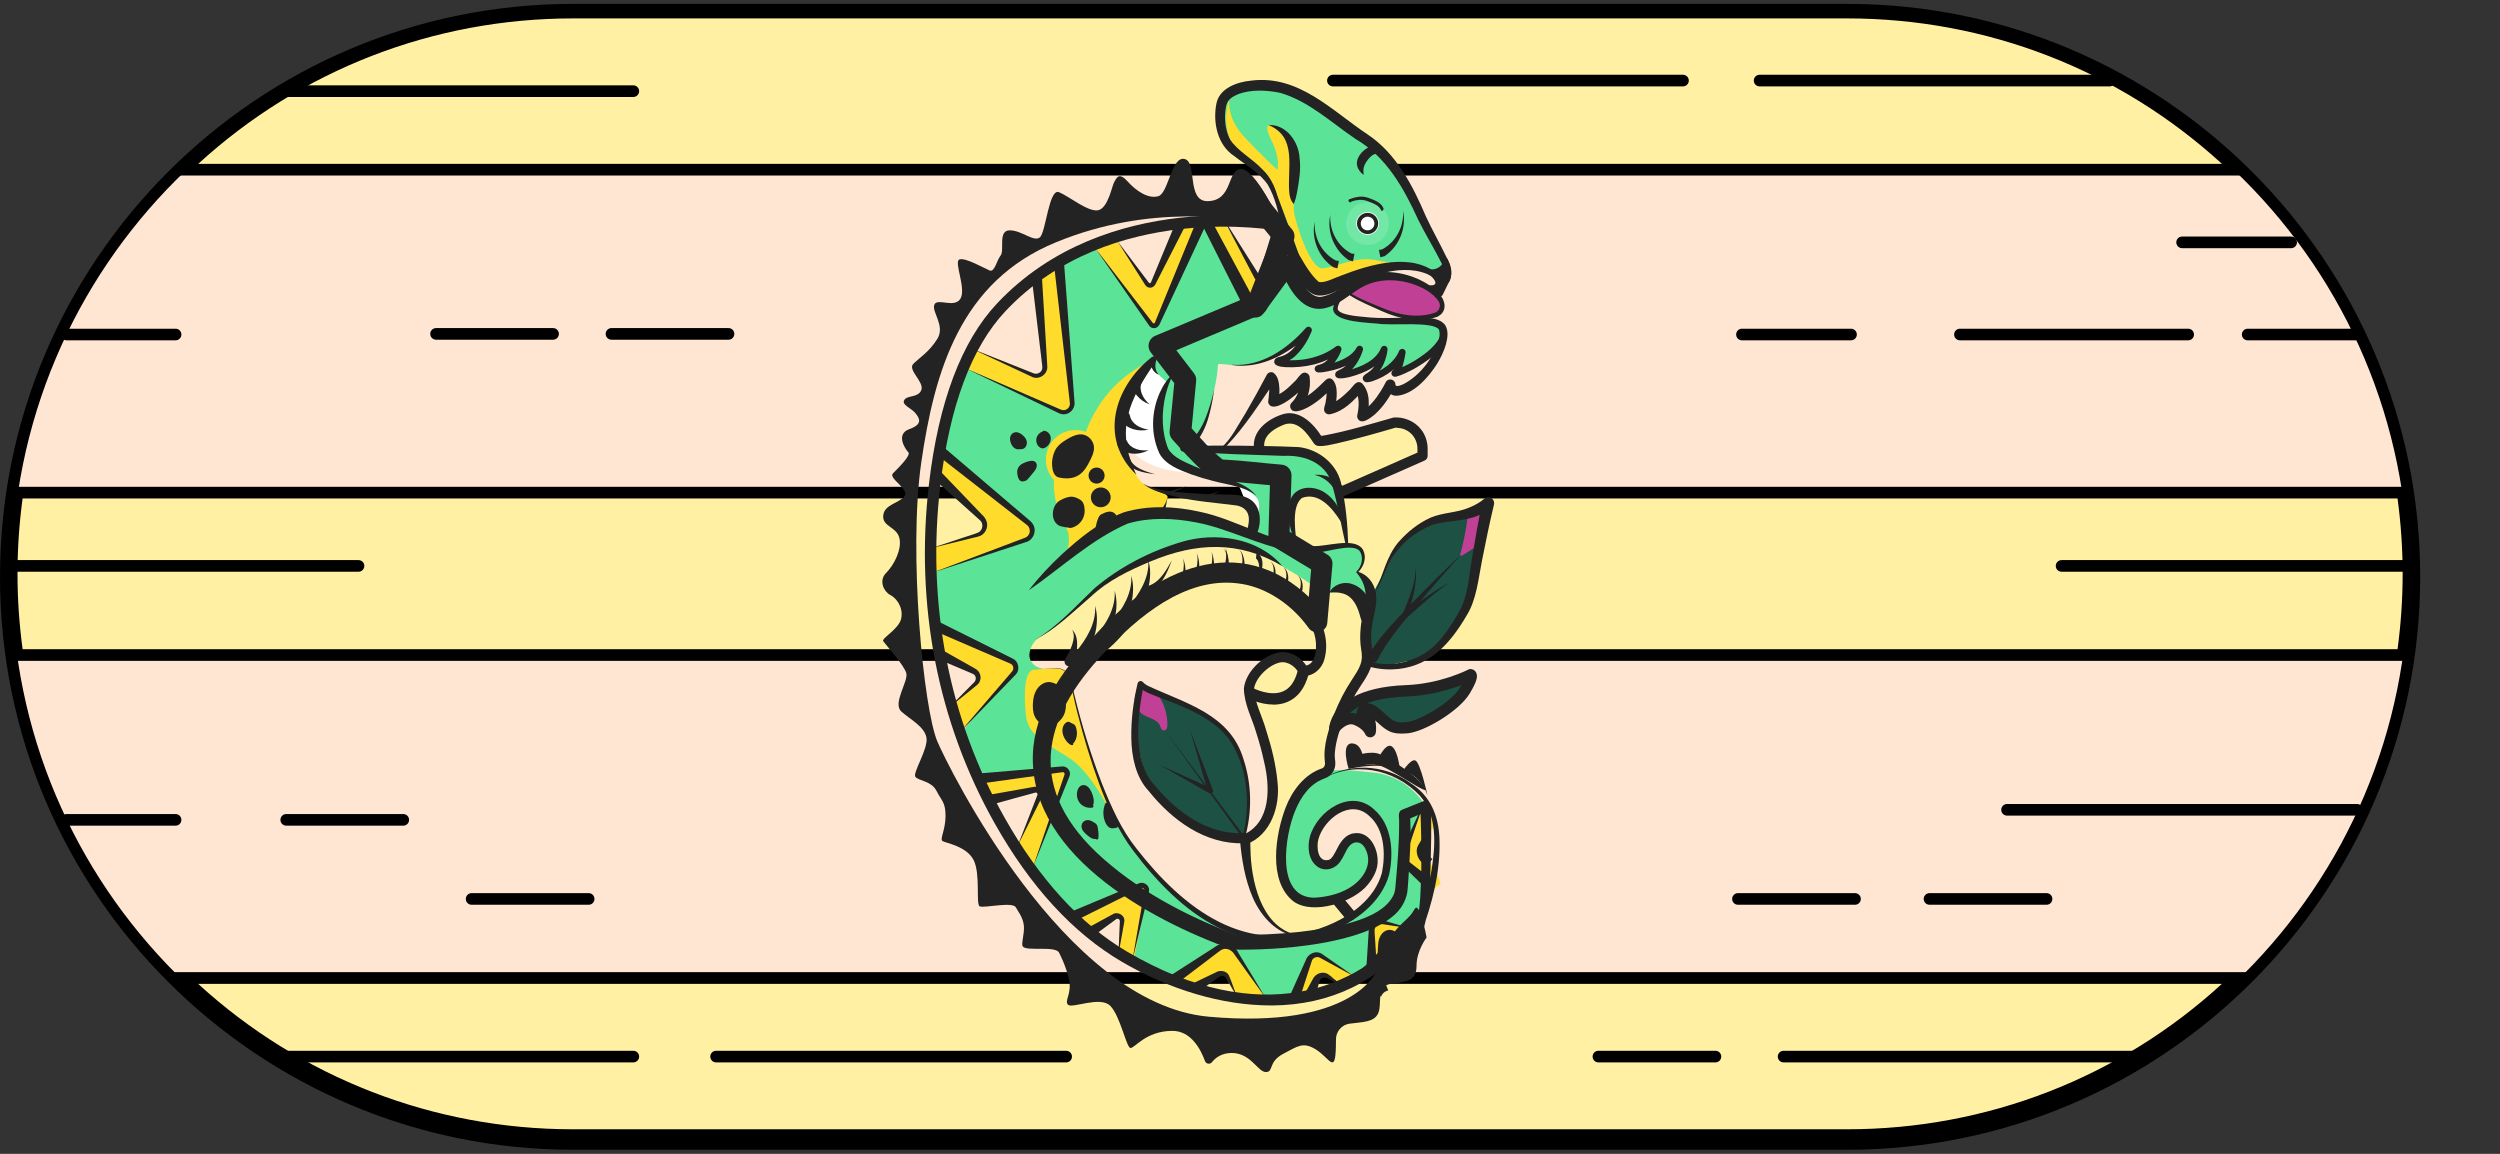<?xml version="1.0" encoding="UTF-8"?><svg id="Layer_1" xmlns="http://www.w3.org/2000/svg" viewBox="0 0 520 240"><rect x="0" y="0" width="520" height="240" fill="#333333" stroke="none"/><defs><style>.cls-1{fill:none;}.cls-2{fill:#fff;}.cls-3{fill:#fff0a4;}.cls-4{fill:#ffe6d2;}.cls-5{fill:#ffdb2c;}.cls-6{fill:#bf4094;}.cls-7{fill:#232323;}.cls-8{fill:#1c5143;}.cls-9{fill:#5be397;}.cls-10{opacity:.15;}</style></defs><g><path class="cls-4" d="M119.17,237.94C54.13,237.94,1.21,185.03,1.21,119.98S54.13,2.03,119.17,2.03H384.23c65.04,0,117.96,52.92,117.96,117.96s-52.92,117.96-117.96,117.96H119.17Z"/><path d="M384.23,3.24c64.48,0,116.74,52.27,116.74,116.74h0c0,64.48-52.27,116.74-116.74,116.74H119.17C54.69,236.73,2.43,184.46,2.43,119.98h0C2.43,55.51,54.69,3.24,119.17,3.24H384.23m0-2.43H119.17C53.46,.81,0,54.27,0,119.98s53.46,119.17,119.17,119.17H384.23c65.71,0,119.17-53.46,119.17-119.17S449.94,.81,384.23,.81h0Z"/></g><g><path class="cls-3" d="M465.1,35.18s.08,.07,.12,.12H38.17s.08-.08,.12-.12C59.27,15.01,87.76,2.62,119.17,2.62H384.23c31.4,0,59.88,12.39,80.86,32.56Z"/><path d="M467.61,36.51H35.73l1.71-2.2C59.52,13.09,88.54,1.41,119.17,1.41H384.23c30.6,0,59.6,11.67,81.66,32.86,.11,.09,.21,.2,.3,.32l1.41,1.93Zm-426.38-2.43H462.16c-21.34-19.53-48.9-30.25-77.93-30.25H119.17c-29.04,0-56.6,10.72-77.94,30.25Z"/></g><g><path class="cls-3" d="M499.77,136.13s0,.08-.02,.12H3.65s-.02-.08-.02-.12c-.79-5.47-1.2-11.08-1.2-16.77s.41-11.29,1.2-16.76c0-.05,0-.08,.02-.12H499.74s.02,.07,.02,.12c.79,5.47,1.2,11.07,1.2,16.76s-.41,11.3-1.2,16.77Z"/><path d="M500.39,137.46H2.99l-.36-.56c-.17-.26-.21-.52-.22-.68-.8-5.56-1.2-11.24-1.2-16.87s.4-11.29,1.2-16.86c0-.16,.04-.42,.22-.69l.36-.55H500.38l.36,.53c.19,.27,.23,.55,.24,.71,.8,5.57,1.2,11.24,1.2,16.86s-.4,11.31-1.2,16.87c0,.16-.05,.43-.23,.7l-.36,.53ZM4.7,135.03H498.69c.7-5.18,1.06-10.45,1.06-15.68s-.36-10.49-1.06-15.67H4.7c-.7,5.18-1.06,10.44-1.06,15.67s.36,10.5,1.06,15.68Z"/></g><g><path class="cls-3" d="M384.23,236.1H119.17c-31.4,0-59.9-12.39-80.88-32.56-.04-.04-.08-.07-.12-.12H465.22s-.07,.08-.12,.12c-20.98,20.17-49.46,32.56-80.86,32.56Z"/><path d="M384.23,237.32H119.17c-30.63,0-59.65-11.68-81.72-32.9-.1-.09-.18-.17-.25-.26l-1.47-1.95H467.61l-1.41,1.93c-.09,.12-.18,.22-.3,.32-22.06,21.19-51.06,32.86-81.66,32.86ZM41.21,204.64c21.34,19.52,48.91,30.25,77.96,30.25H384.23c29.03,0,56.59-10.72,77.93-30.25H41.21Z"/></g><path class="cls-2" d="M264.56,106.13c-.73-3.43-2.24-7.04-5-9.32-.03-.02-.05-.04-.08-.06-.91-1.03-1.97-1.91-3.21-2.55-1.78-.93-3.73-1.43-5.62-2.12-3.07-1.11-5.52-3.46-6.46-6.63-1.13-3.8,.32-7.78,.03-11.64-.14-1.88-.52-4.66-2.39-5.62-1.92-.99-4.24,.87-5.72,1.98-1.7,1.28-3.04,2.79-3.76,4.83-.66,1.9-.69,4.04-.74,6.04-.09,3.65,.24,7.56,2.18,10.75,1.97,3.23,5.36,5.15,8.99,5.93,2.02,.43,4.1,.6,6.15,.6,2.1,0,4.4-.35,6.4,.46,.49,.2,.93,.46,1.34,.76,.08,.1,.17,.2,.25,.31,1.88,2.57,2.4,5.96,2.91,9.02,.17,1.05,1.48,1.64,2.43,1.38,.97-.27,1.42-1.1,1.42-2.01,.64-.41,1.08-1.15,.87-2.1Z"/><path class="cls-3" d="M269.98,195.16s-5.85-2.51-7.73-5.85c-1.88-3.34-3.55-15.25-3.55-15.25,0,0,3.34-.21,4.39-3.55,1.04-3.34,1.88-3.76,1.25-9.4s-5.01-14.62-4.39-17.97,3.76-6.69,6.06-6.89,5.64,2.92,5.64,2.92c0,0,1.46,.63,2.72-2.51,1.25-3.13-1.46-7.94-1.67-8.77s2.51-4.18,1.46-5.64c-1.04-1.46-5.01-11.7-5.01-11.7l-6.89-17.34,2.3-5.22,5.01-.63,4.6,4.39,17.34-3.55,3.13,1.67,1.46,4.18-17.34,8.36,.21,3.76,1.25,7.1,5.22,10.38-.63,12.4-6.89,14.83-1.04,8.36s-2.92,15.46-2.72,20.27c.21,4.81,8.57,12.12,8.57,12.12l-12.74,3.55Z"/><path class="cls-9" d="M274.89,59.89s10.45-5.95,15.88-4.7c5.43,1.25,8.25,1.67,9.19,.94s.52-2.3-.94-4.28c-1.46-1.98-6.16-14.83-9.3-17.55s-13.27-10.76-17.34-12.95c-4.07-2.19-6.06-3.76-10.45-3.34-4.39,.42-7.52,1.78-7.83,2.82s-1.46,6.89,1.25,9.09c2.72,2.19,7.21,5.95,8.77,8.15s3.24,10.66,4.49,13.37c1.25,2.72,3.76,7.63,6.27,8.46Z"/><path class="cls-9" d="M297.42,73.64c3.06-4.32,3.62-4.87,2.23-5.71-1.39-.84-4.32-1.67-8.36-1.25s-7.94,0-9.89-.42c-1.95-.42-3.76-1.67-3.48-3.2,.28-1.53-1.39,0-1.39,0l-4.74-1.67-4.18-5.01,.28-2.79-4.74,7.8-1.67,1.95-2.79-3.62s-3.06-2.51-3.34-5.01c-.28-2.51-3.62-8.64-3.62-8.64l-4.18,1.39-6.69,20.61-13.37-16.71-7.52,3.34,2.79,30.92-21.73-8.91-5.01,16.71,17.76,17.48-19.22,6.69,.35,12.33,16.16,8.08-11.14,14.49,3.9,10.59,17.55-3.06-6.76,20.06,8.98,11.42,13.93-6.69-2.09,14.62,9.33,4.04,10.45-6.41,7.24,10.59,7.66-.28,3.06-8.5,8.22,4.18,4.87-2.79-.56-7.1s.28-1.39,.84-1.25c.56,.14,5.57,.97,5.57,.97,0,0,3.62-3.34,4.18-5.99,.56-2.65-.42-5.15-.42-5.15l-3.06-1.53-1.11-1.25-.42-.97,5.22-10.31s-3.27-6.13-10.66-6.96c-7.38-.84-10.59-.84-13.23,.84s-5.57,11-6.13,13.51c-.56,2.51,.28,10.45,3.06,11.98,2.79,1.53,10.45,.97,13.93-3.06,3.48-4.04,.8-9.81-1.71-9.39-2.51,.42-3.31,6.33-5.54,5.08s-4.32-4.46-3.06-6.82c1.25-2.37,5.15-5.29,7.94-5.15,2.79,.14,5.15,1.25,5.99,3.2s2.37,6.27,1.81,8.5c-.56,2.23-1.53,7.66-6.41,10.17-4.87,2.51-15.18,11.98-35.38-1.11,0,0-13.93-12.54-18.52-24.79-4.6-12.26-6.96-22.98-6.96-22.98l-5.55-1.85c-1.01-.34-1.82-1.18-1.96-2.24-.02-.12-.02-.23-.02-.35h0c0-1.48,1.06-3.23,2.38-3.91,2.56-1.32,3.86-2.72,15.12-12.33,1.75-1.5,19.43-8.29,21.94-7.87,2.51,.42,11.17,4.02,12.67,5.29,.81,.69,4.25,2.24,7.86,5.19,1.37,1.12,1.89,.68,2.59,.68s3.92-.94,6.55,1.1c1.45,1.12,3.2,.28,1.81-1.95-1.39-2.23-2.92-3.2-2.92-3.2,0,0,1.52-.38,1.31-3.52-.19-2.77-3.18-2.63-3.37-2.53-2.03,1.01-4.83,1.41-8.1,1.31,0,0-.76-.24-2-.63-.55-1.66-1.62-6.34-1.1-8.08,.63-2.09,2.4-2.92,4.7-3.13,2.3-.21,5.22,4.49,5.22,4.49,0,0-.21-1.88-.31-4.07-.1-2.19-.73-5.95-5.43-8.04-4.7-2.09-13.48-.94-15.56-.84-2.09,.1-12.23,.04-11.28-.73,3.5-2.82,4.55-3.83,5.54-8.46,.79-3.73,1.54-6.85,1.58-9.04,0-.18,.15-.32,.33-.3,1.19,.09,1.57,.12,2.72,.26,6.13,.77,13.36-4.19,16.01-7.53l-5.15,6.82s1.53,.7,4.32,.14c2.79-.56,6.55-2.79,6.55-2.79,0,0-1.25,3.62-2.51,4.04,0,0,4.74-1.25,5.99-2.79,0,0-.98,3.48-1.67,3.76-.7,.28,6.13-.84,6.69-2.51,0,0-.56,2.92-1.25,3.34,0,0,4.18-1.28,5.65-3.53-.28,.58-.63,1.41-.63,1.99,0,.97,4.04,1.11,7.1-3.2Zm-43.32,26.15c3.03,.73,6.48,2.4,7.52,4.07,.82,1.31-.29,5.46-.81,7.18-3.31-.98-6.62-1.92-8.8-2.44-5.85-1.39-8.22-2.37-12.54-2.23-4.32,.14-7.94-19.22-7.94-19.22,0,0,6.13-11,7.52-11.84,.14-.08,.39-.13,.73-.14-.26,1.97,2.82,4.19,2.82,4.19,0,0-.94,2.14-1.57,3.81-.63,1.67-.21,7,.84,10.13,1.04,3.13,9.19,5.75,12.22,6.48Z"/><path class="cls-8" d="M285.44,123.64s4.87-9.33,5.99-10.86,8.19-5.71,13.85-5.15c5.65,.56,0,0,0,0l3.12-1.85s-2.34,13.97-2.48,16.34c-.14,2.37-4.32,11.84-7.52,13.51-3.2,1.67-11.14,3.2-12.95,2.92-1.81-.28-.7-8.91-.56-11.14s.56-3.76,.56-3.76Z"/><path class="cls-8" d="M280.32,146.28c.63-.21,24.34-4.7,24.34-4.7,0,0-.94,4.39-2.82,5.64s-7.83,4.07-7.83,4.07c0,0-3.97,.73-5.22-.1s-3.55-3.97-4.28-3.13-.63,2.72-.63,2.72c0,0-2.82-1.67-4.07-1.15-1.25,.52,.52-3.34,.52-3.34Z"/><path class="cls-8" d="M240.44,143.93l11.36,5.69,5.22,5.01,2.3,7,.52,5.54-1.15,6.89s-11.18-1.57-11.49-2.3-8.88-9.71-8.88-9.71l-2.4-9.92,1.16-9.3,3.36,1.1"/><path class="cls-6" d="M287.84,57.24c.1,0,9.12,1.85,10.41,3.2s1.71,3.55,1.32,4.21-6.41,1.85-7.87,1.43-11.04-4.21-11.28-5.01,7.42-3.83,7.42-3.83Z"/><path class="cls-6" d="M308.39,105.77c-.49,.14-.98,.29-1.46,.46-.4,.14-.9,.25-1.25,.49-.3,.21-.36,.56-.41,.9-.07,.5-.14,1.01-.22,1.51-.32,1.99-.73,3.96-1.24,5.91-.2,.22-.13,.73,.22,.54,.85-.47,1.68-.99,2.47-1.55,.67-.48,1.27-.93,1.43-1.78,.19-.96,.24-1.96,.35-2.93,.12-1.07,.25-2.15,.37-3.22,.02-.17-.04-.4-.26-.33Z"/><path class="cls-6" d="M240.44,143.93c-.13-.16-.28-.08-.38,.06-.42-.55-1.17-.89-1.75-1.26-.5-.31-.81-.34-1.23,.1-.77,.82-1.17,1.97-1.02,3.08,.14,1.05,.72,2.05,1.6,2.66,1.03,.71,2.43,.87,3.29,1.83,.26,.3,.35,.62,.49,.97,.08,.21,.21,.43,.43,.52,.38,.16,.74-.1,.84-.45,.06-.06,.1-.15,.1-.25,.12-2.62-.72-5.23-2.38-7.27Z"/><polygon class="cls-5" points="251.38 47.04 255.04 46.93 261.83 57.9 265.69 48.29 269.66 54.56 261.1 64.8 251.38 47.04"/><path class="cls-5" d="M255.67,20.4s-.63,3.97,2.92,7.83c3.55,3.87,7.1,7.1,7.1,7.1,0,0,.73-2.19-1.25-6.16-1.98-3.97,0-3.45,.94-2.4s2.82,2.09,3.45,5.33c.63,3.24,.1,10.13,.31,11.91s3.24,12.12,6.06,11.8c2.82-.31,6.69-2.4,10.45-1.78l3.76,.63s-8.98,4.39-11.8,4.91-3.87,2.4-5.54-1.25c-1.67-3.66-6.48-21.62-11.07-24.24-3.01-1.71-7.63-4.81-5.33-13.68Z"/><polygon class="cls-5" points="249.71 46.9 245.74 46.9 239.26 59.57 232.16 49.96 227.84 51.7 239.89 67.93 249.71 46.9"/><polygon class="cls-5" points="220.25 55.05 222.9 84.5 221.78 85.69 200.75 76.57 202.91 72.87 216 78.1 217.26 76.84 215.52 57.97 220.25 55.05"/><polygon class="cls-5" points="195.6 93.56 214.33 109.3 214.54 111.39 193.44 119.39 194.42 113.82 204.17 110.69 204.58 108.25 194.42 98.71 195.6 93.56"/><polygon class="cls-5" points="195.11 130.4 210.92 137.78 211.48 139.45 199.78 152.13 198.8 145.86 203.33 141.54 203.12 139.66 195.18 136.18 195.11 130.4"/><polygon class="cls-5" points="204.03 162.08 221.58 160.13 221.85 160.76 214.68 180.96 211.83 175.39 216.28 165.5 215.66 164.52 205.42 166.47 204.03 162.08"/><polygon class="cls-5" points="223.04 190.78 237.66 184.37 238.64 185.76 235.71 200.11 232.65 197.04 233.07 191.19 232.09 190.78 226.52 194.26 223.04 190.78"/><polygon class="cls-5" points="244.77 203.45 254.52 196.63 256.61 197.46 263.57 208.05 256.88 206.93 254.79 202.75 252.15 203.17 250.06 205.12 248.53 205.82 244.77 203.45"/><path class="cls-5" d="M269.28,206.52l3.9-7.66h.97l7.8,4.18-3.06,1.53-2.65-1.53-1.67,.28s-1.11,.84-1.11,1.25-.42,1.67-.42,1.67l-.56,1.25-3.2-.97Z"/><polygon class="cls-5" points="285.16 199.55 285.72 192.73 286.83 191.75 292.4 192.87 285.16 199.55"/><polygon class="cls-5" points="291.98 179.36 296.16 167.1 298.67 171.56 295.74 174.9 295.47 177.54 297 179.22 298.53 180.61 299.64 183.81 298.39 184.79 291.98 179.36"/><circle class="cls-5" cx="223.7" cy="95.61" r="6.16"/><path class="cls-5" d="M238.22,75.66s-3.76,1.67-7.31,5.64-5.43,8.98-5.43,10.03-6.06,6.69-6.27,8.77,.84,7.73,2.3,9.4c1.46,1.67,.53,4.84,.53,4.84,0,0,12.18-7.22,16.57-7.32,3.52-.08,4.22-3.18,4.25-3.6,.09-1.34-5.34-.97-6.87-5.42-1.89-5.51-5.49-12.11,2.24-22.35Z"/><path class="cls-5" d="M231.53,170.09s-4.18-9.19-8.98-12.33-8.77-4.6-9.19-9.19c-.42-4.6-.32-9.19,1.9-9.33,.79-.05,2.2-.15,3.41-.21,1.36-.06,2.53-.03,3.3,.91,1.19,1.45,2.6,10.64,3.3,12.4,.41,1.05,6.27,17.76,6.27,17.76Z"/><circle class="cls-2" cx="284.46" cy="46.48" r="2.37"/><g class="cls-10"><circle class="cls-2" cx="284.44" cy="46.52" r="4.45"/></g><path class="cls-7" d="M294.21,189.11c-1.04,2.09-2.72,2.51-5.01,5.85-.94,1.37-2.2,2.81-3.36,4.04-1.66,1.76-3.12,3.07-3.12,3.07,0,0-13.58,5.92-10.66,5.71,2.92-.21,11.56-2.86,14.28-5.78,0,0-4.87,12.19-34.96,9.47-30.08-2.72-54.19-52.05-56.41-57.24-2.85-6.69-6.08-39.2-3.34-58.08,2.76-19.01,8.15-37.61,28-45.75,19.85-8.15,36.77-4.81,45.55-4.18l.94-.24s-5.12-11.04-8.04-10.83c-2.92,.21-1.59,6.6-6.89,6.69-4.46,.07-2.09-8.15-4.81-8.77-2.72-.63-3.34,7.1-5.43,7.73-2.09,.63-4.6-1.04-6.48-3.13-1.88-2.09-2.3-.42-2.72,.21-.42,.63-1.25,5.43-3.34,5.85-2.09,.42-6.06-2.92-8.15-3.76-2.09-.84-2.72,8.36-3.97,9.4-1.25,1.04-3.76-1.46-6.27-1.46s-1.04,4.18-1.88,5.22c-.84,1.04-1.25,3.55-2.3,3.13-1.04-.42-5.01-2.72-6.27-2.3-1.25,.42,1.46,6.06,.21,8.15-1.25,2.09-4.81-.21-5.43,1.25-.63,1.46,2.3,4.39,.63,7.1-1.67,2.72-3.76,3.97-5.01,5.22-1.25,1.25,2.3,3.76,1.67,5.43-.63,1.67-2.92,1.04-3.55,2.09-.63,1.04,1.46,1.67,2.3,2.72,.84,1.04,1.67,2.3-1.25,3.34-2.92,1.04-.84,4.18-.21,4.81,.63,.63-2.16,3.34-3.2,4.39-1.04,1.04,3.62,3.34,2.37,4.81-1.25,1.46-4.18,1.67-4.39,3.97-.21,2.3,2.72,2.3,3.34,4.6s-1.04,5.64-2.72,7.31c-1.67,1.67-.42,3.97,.84,4.6,1.25,.63,2.72,2.51,2.3,4.81-.42,2.3-4.18,4.18-3.76,4.81,.42,.63,4.39,5.01,4.81,6.69,.42,1.67-2.92,6.27-1.04,7.94,1.88,1.67,4.81,3.13,5.22,5.43,.42,2.3-2.92,7.31-2.3,8.15,.63,.84,3.34,.84,4.39,2.92,1.04,2.09,1.88,2.3,1.88,5.22s-1.25,4.81-.63,5.22,5.01,1.04,6.48,3.97c1.46,2.92,.42,9.19,1.25,9.61,.84,.42,6.89-1.04,7.52,.21,.31,.63,1.49,2.01,1.67,3.76s-.63,3.87-.21,4.39c.84,1.04,6.69-.21,7.52,1.25,0,0,1.46,2.72,2.09,5.64,.63,2.92-1.04,4.39-.21,5.22,.84,.84,6.69-1.88,8.77,.21s3.34,8.57,4.18,8.77c.84,.21,3.13-3.55,8.77-3.55,3.88,0,5.89,3.86,6.76,6.27,.23,.63,1.05,.76,1.46,.24,.74-.93,2.02-1.91,4.11-1.91,3.97,0,5.43,3.97,7.1,3.97s.42-2.09,3.55-3.76c3.13-1.67,4.18-2.51,6.69-1.04,3.2,1.86,4.35,6.1,4.34-1.99,0-1.63,1.18-3.04,2.8-3.27,2.63-.37,5.21-.24,6.02-2.26,.41-1.02,.27-2.4,.41-3.58l.11,.27c.25-.64,.76-1.17,1.53-1.34l-.42-1.08c.29-.16,.65-.27,1.09-.33,3.34-.42,5.22-.63,5.22-3.76s2.09-5.85,2.09-5.85c0,0-1.46-7.94-2.51-5.85Z"/><path class="cls-7" d="M264.28,209.13c-9.97,0-20.96-3.23-30.98-9.11-10.1-5.93-18.98-15.59-26.38-28.72-11.9-21.1-16.63-45.51-13.7-70.59,2-17.1,6.78-29.75,14.19-37.62,22.75-24.15,58.67-17.48,59.03-17.41l-.45,2.33c-.35-.07-35.01-6.48-56.85,16.71-7.05,7.49-11.61,19.69-13.56,36.27-2.88,24.59,1.76,48.5,13.41,69.15,7.2,12.76,15.78,22.13,25.51,27.84,27.61,16.21,48.39,7.59,57.79-4.71l1.89,1.44c-7.16,9.37-17.41,14.36-29.65,14.43-.08,0-.17,0-.25,0Z"/><path class="cls-7" d="M232.3,49.96c1.72,2.26,5,6.69,6.7,8.89,.12,.09,.33,.04,.38-.08l.29-.7,5.1-12.31,1.93,.89-6.06,11.86-.19,.37c-.21,.57-.78,1.08-1.44,.94-.72-.09-.99-.91-1.36-1.42-1.14-1.79-4.18-6.59-5.35-8.44h0Z"/><path class="cls-7" d="M227.63,51.36c2.27,2.95,8,10.4,10.18,13.24l1.7,2.21c.35,.48,.39,.49,.57,.44,.09-.03,.13-.13,.16-.21l.26-.64,8.44-20.61,1.95,.85-9.41,20.19c-.16,.29-.33,.85-.58,1.07-.14,.14-.31,.24-.5,.3-.37,.12-.79,.06-1.1-.18-.34-.29-.37-.46-.53-.65l-1.59-2.29c-2.03-2.92-7.45-10.7-9.54-13.71h0Z"/><path class="cls-7" d="M254.55,45.56c1.98,3.14,5.33,8.45,7.28,11.54,.04,.05,.1,.16,.11,.17,0-.04-.04-.06-.09-.02-.12,.34,3.18-10.43,3.16-10.35l2.01,.7c-.03,.07-4,10.14-4.02,10.2-.36,.79-1.57,.88-2.02,.12-.25-.44-.97-1.85-1.22-2.32-1.12-2.13-4.1-7.81-5.25-10.01l.06-.03h0Z"/><path class="cls-7" d="M266.49,47.25c-.53-3.06-1.25-6.16-2.8-8.85-1.79-2.57-4.54-4.03-7.03-5.98-3.44-2.27-4.42-6.99-3.65-10.86,.6-3.21,4.32-4.51,7.14-4.78,9.98-1.31,16.87,6.26,24.39,11.23,5.9,3.97,9.33,10.62,12.03,16.97,1.32,2.86,2.89,5.58,4.26,8.44,1.04,1.87,1.86,5.18-.65,6.22-.44-.08-.56-.17-.63-.33-.59-1.07-1.61-1.82-2.71-2.32-6.05-2.45-13.36,1.02-18.92,3.57-1.11,.52-2.64,1.12-4.05,.86-.86-.19-1.26-.54-1.65-.83-1.94-1.69-3.18-3.69-4.49-5.81,0,0,2.58,.13,2.58,.13l-7.57,10.35c-.81,1.11-2.65,1.06-3.4-.11-2.59-5.03-6.73-13.35-9.33-18.47l1.88-.98c1.72,3.21,6.11,11.36,7.78,14.46,.39,.71,1.5,2.8,1.87,3.49-.24-.39-.81-.32-1.02,.05,.99-1.44,7.85-11.36,8.63-12.51,1.52,2.44,3.07,5.71,5.2,7.48,1.34,.21,3.33-.93,4.66-1.37,6.03-2.34,15.02-5.03,20.35,.04,.43,.46,.8,.98,1.05,1.56,.09,.18,.11,.45-.23,.74,.43-1.85,.47-3.26-.32-4.87-1.52-3.05-3.35-5.97-4.87-9.05-2.95-6.51-6.63-13.11-12.98-16.78-5.17-3.49-9.77-7.9-15.73-9.63-2.82-.57-5.97-.74-8.69,.25-1.27,.54-2.24,1.11-2.55,2.47-.49,2.25-.25,4.92,.79,6.96,1.66,2.49,4.62,3.97,6.74,6.23,3.24,3.04,3.77,7.83,3.92,12.01h0Z"/><path class="cls-7" d="M263.87,26.01c3.63-.19,6.27,3.44,6.44,6.86,.32,2.39-.11,4.9-.54,7.23-.13,.77-.32,1.46-.65,2.34-.67-.68-.88-1.59-.95-2.4-.45-5.07,1.72-11.57-4.3-14.02h0Z"/><path class="cls-7" d="M283.63,36.38s-1.95-1.32-1.25-3.27,2.79-2.72,2.79-2.72l1.32,1.6s-.84-.21-1.88,1.11c-1.04,1.32-1.11,2.02-.97,3.27Z"/><path class="cls-7" d="M273.46,46.13c-.2,3.37,1.54,6.66,4.56,8.14l-.24-.09,.71,.09-.31,1.55c-.14-.04-.74-.21-.87-.24-3.04-2.04-4.61-5.88-3.85-9.45h0Z"/><path class="cls-7" d="M276.7,44.67c-.2,3.37,1.54,6.66,4.56,8.14l-.24-.09,.71,.09-.31,1.55c-.14-.04-.74-.21-.87-.24-3.04-2.04-4.61-5.88-3.85-9.45h0Z"/><path class="cls-7" d="M291.84,43.83c.76,3.57-.81,7.41-3.85,9.45-.13,.04-.73,.2-.87,.24l-.31-1.55,.71-.09-.24,.09c3.02-1.48,4.77-4.77,4.56-8.14h0Z"/><circle class="cls-1" cx="285.75" cy="45.19" r="7.42"/><path class="cls-7" d="M284.46,48.69c-1.22,0-2.21-.99-2.21-2.21s.99-2.21,2.21-2.21,2.21,.99,2.21,2.21-.99,2.21-2.21,2.21Zm0-3.62c-.78,0-1.42,.64-1.42,1.42s.63,1.42,1.42,1.42,1.42-.64,1.42-1.42-.64-1.42-1.42-1.42Z"/><path class="cls-7" d="M287.74,43.3c-.44-1.15-1.8-1.65-2.86-2.05-.68-.26-1.37-.41-2.1-.34-.37,.04-.74,.12-1.1,.2-.37,.09-.69,.24-1.05,.35-.19,.06-.17,.28-.09,.42,.04,.08,.11,.15,.19,.19,.03,.01,.26,.02,.24,0l.08-.12c.52-.23,1.17-.33,1.72-.38,.69-.05,1.33,.12,1.96,.37,.94,.37,2.16,.79,2.55,1.82,.06,.17,.27,.1,.37,0,.13-.13,.16-.33,.1-.49Z"/><path class="cls-7" d="M216.71,57.39l1.09,18.14,.03,.57c.21,1.78-1.83,3.1-3.35,2.2-2.62-1.23-9.64-4.51-12.35-5.77l8.44,3.36,4.22,1.68c.61,.28,1.18,.2,1.64-.23,.49-.44,.39-1.13,.3-1.71l-2.15-18.04,2.12-.19h0Z"/><path class="cls-7" d="M200.75,76.57l12.57,5.45,6.29,2.73c.51,.2,1.09,.53,1.47,.56,.76,.09,1.48-.58,1.46-1.34,0-.23-.2-1.81-.23-2.08l-3.12-27.23,2.11-.2,2.06,27.33c.01,.1,.14,1.9,.14,1.92,.15,1.38-1.15,2.66-2.53,2.45-.62-.08-1.17-.46-1.7-.69l-6.18-2.97-12.35-5.93h0Z"/><path class="cls-7" d="M196.27,93.01c3.1,2.64,10.92,9.31,13.91,11.86,.77,.65,2.73,2.33,3.48,2.96,.39,.35,.93,.72,1.19,1.2,.89,1.4,.05,3.38-1.52,3.75-.45,.16-1.7,.55-2.17,.71-3.69,1.21-13.56,4.44-17.37,5.68,3.81-1.43,13.43-5.05,17.11-6.44l1.43-.54c.34-.15,1.01-.33,1.27-.55,.82-.61,.78-1.92-.05-2.48-2.45-1.92-6.52-5.08-9.01-7.03l-9.61-7.49,1.34-1.65h0Z"/><path class="cls-7" d="M193.65,114.03l6.62-2.18c.89-.32,2.39-.73,3.24-1.1,.94-.48,1.12-1.89,.31-2.55l-.32-.29c-2.66-2.38-7.05-6.3-9.74-8.72l1.48-1.53c2.24,2.34,6.25,6.51,8.45,8.8l.6,.63c.8,.69,1.27,1.81,.93,2.83-.2,.68-.7,1.27-1.34,1.54-.56,.23-1.19,.32-1.75,.47-1.1,.27-7.23,1.78-8.46,2.09h0Z"/><path class="cls-7" d="M194.79,129.09c2.82,1.41,9.94,4.96,12.67,6.31,.69,.36,2.49,1.23,3.17,1.58,1.26,.56,1.6,2.37,.62,3.34-3.16,3.28-8.67,8.97-11.88,12.3,2.06-2.39,7.24-8.42,9.23-10.73l1.54-1.79,.38-.45c.45-.51,.27-1.38-.38-1.62-1.95-.85-5.59-2.41-7.58-3.27l-8.66-3.74,.9-1.93h0Z"/><path class="cls-7" d="M197.41,147.18l3.33-3.37,1.67-1.68c.81-.62,.74-1.72-.2-2.03-1.97-.84-5.63-2.39-7.63-3.24l.94-1.91c1.38,.78,4.86,2.74,6.19,3.49,.23,.13,1.13,.63,1.33,.76,.78,.51,1.13,1.58,.79,2.44-.14,.44-.55,.83-.89,1.07l-1.84,1.49-3.69,2.98h0Z"/><path class="cls-7" d="M214.82,180.47l6.42-18.83,.19-.56c.08-.25-.17-.52-.41-.47l-2.45,.34c-3.14,.44-11.53,1.6-14.78,2.05l-.24-2.11c3.31-.28,11.68-.99,14.87-1.26l2.49-.21c1.06-.11,1.93,1.01,1.56,1.99l-.24,.6-7.42,18.46h0Z"/><path class="cls-7" d="M211.76,175.73c.69-1.78,2.43-6.28,3.1-8,.17-.44,.61-1.57,.78-2,.03-.1,.18-.4,.16-.51,0-.2-.19-.39-.36-.38-2.4,.62-6.99,1.93-9.43,2.59l-.47-2.07c2.45-.43,7.1-1.27,9.5-1.69,1.2-.28,2.26,1.1,1.66,2.16-.28,.58-.83,1.65-1.11,2.24-.81,1.63-2.98,5.98-3.82,7.67h0Z"/><path class="cls-7" d="M235.57,199.55c.46-2.67,1.63-9.42,2.08-12,.02-.12,.38-2.22,.39-2.25,.08-.41-.38-.77-.75-.56l-.45,.23c-3.72,1.85-9.86,4.9-13.63,6.78l-.88-1.93c3.92-1.63,10.19-4.26,14.05-5.87l.47-.2c.97-.45,2.19,.32,2.17,1.38,0,.42-.49,2.14-.57,2.58-.61,2.52-2.23,9.24-2.86,11.84h0Z"/><path class="cls-7" d="M232.65,198.44c.05-1.3,.19-4.59,.24-5.85l.04-.97c.01-.39-.43-.66-.74-.45-1.29,.95-3.92,2.88-5.24,3.85l-1.14-1.79c1.14-.62,4.04-2.19,5.14-2.79l.43-.23c1.1-.76,2.71,.19,2.47,1.52l-.17,.96c-.22,1.22-.8,4.5-1.03,5.76h0Z"/><path class="cls-7" d="M243.32,203c2.31-1.47,7.03-4.52,9.29-5.96,1.74-1.38,4.03-.87,4.97,1.15l.44,.73,1.76,2.91,3.51,5.81-3.96-5.52c-.37-.52-2.14-2.99-2.47-3.45-.58-1.06-1.8-1.71-2.91-1.04-.31,.2-.96,.72-1.3,.97-1.73,1.31-6.33,4.81-8.12,6.16l-1.22-1.74h0Z"/><path class="cls-7" d="M247.82,204.69c.96-.46,3.38-1.62,4.3-2.07l.72-.34c.84-.56,2.21-.4,2.74,.54,.49,1.03,1.29,3.45,1.72,4.53l-1.59-2.76c-.44-.67-.77-1.87-1.76-1.58-.26,.07-.88,.59-1.16,.76-.83,.59-3.05,2.15-3.9,2.76l-1.08-1.83h0Z"/><path class="cls-7" d="M268.29,207.11c.67-1.5,2.37-5.28,3.02-6.73l.25-.56c.43-1.43,2.12-2.26,3.43-1.39,.53,.36,2.23,1.55,2.78,1.94l4.04,2.81c-1.88-1.02-5.44-2.98-7.28-3.98-.58-.31-1.38-.04-1.63,.56-.09,.27-.27,.82-.36,1.1-.49,1.49-1.78,5.48-2.28,7.02l-1.98-.76h0Z"/><path class="cls-7" d="M271.64,206.25l1.15-2.1,.29-.52c.36-.73,1.14-1.27,1.94-1.3,.99-.11,1.69,.63,2.35,1.22l1.8,1.58-2.1-1.14c-.6-.29-1.21-.84-1.89-.6-.65,.17-.76,.84-.91,1.38l-.66,2.3-1.96-.81h0Z"/><path class="cls-7" d="M284.24,200.8c.08-1.34,.3-4.71,.38-6,.05-.43,.03-1.17,.14-1.61,.23-1.06,1.27-1.86,2.31-1.83,.62,0,1.44,.35,2.05,.5l3.85,1.1-.02,.09-3.96-.6c-.5-.05-1.39-.27-1.88-.23-.64,.08-1.14,.59-1.2,1.2-.03,.23,.06,1.13,.07,1.39,.08,1.28,.3,4.68,.38,6h-2.12Z"/><path class="cls-7" d="M289.11,201.57c-.43,0-.85-.15-1.22-.43l-.15-.12c-.8-.61-1.24-1.79-1.17-3.09l.09-1.53c.06-1.05,.45-1.96,1.08-2.49,.44-.37,.97-.55,1.51-.49,1.22,.13,2.12,1.39,2.19,3.05l.07,1.64c.06,1.46-.53,2.72-1.5,3.22-.29,.15-.59,.22-.89,.22Zm-.07-5.23c0,.06-.02,.13-.02,.2l-.09,1.53c-.02,.35,.04,.65,.12,.84,.05-.17,.09-.41,.08-.69l-.07-1.64c0-.09-.01-.17-.02-.24Z"/><path class="cls-7" d="M296.02,184.2l-3.48-3.37-.44-.42c-.99-.88-1.2-2.42-.54-3.55,.06-.11,4.35-9.38,4.6-9.89-.34,1.01-3.34,9.88-3.59,10.62-.21,.61,0,1.3,.53,1.67l.48,.37,3.83,2.97-1.39,1.6h0Z"/><path class="cls-7" d="M296.57,180.29l-.8-.88c-.89-.75-1.45-2.34-.84-3.5,.08-.18,2.57-4.33,2.75-4.64l-1.47,4.52c-.14,.42-.21,.67-.18,.94,.09,.67,.35,.86,.96,1.27l.97,.68-1.41,1.59h0Z"/><path class="cls-7" d="M270.82,194.82c-4.84,0-8.51-4.06-10.29-8.23-1.6-3.75-2.27-7.89-2.62-11.94-.06-.51,.3-.87,.73-1.04,5.76-2.56,5.57-9.93,4.28-15.19-.42-2-.96-3.97-1.59-5.92-.87-3.11-2.56-5.94-2.6-9.37,.42-3.36,3.73-6.6,7.01-7.38,2.54-.58,5.18,1.05,6.32,3.31l-.81-.6c1.91,.05,2.46-2.21,2.48-3.82,.2-5.12-4.17-9.04-8.5-11.18-2.6-1.27-5.38-2.62-8.23-3.03-2.83-.35-5.81,.29-8.49,1.24-2.29,.72-4.26,2.25-6.89,2.29l-.41-.05-.25-.04c-1.04-.17-1.81,.24-2.51,1.13-3.04,4.43-6,9.61-11.18,11.96-1.48,.54-2.9,1.02-4.35,1.53-.55,.27-1.24,.04-1.44-.55-.11-.3-.06-.62,.1-.87,.56-.88,1.06-1.91,1.41-2.91,.31-1.02,.63-2.18-.01-3.15,1.39,1.23,1.09,3.44,.91,5.11-.09,.6-.19,1.17-.36,1.79l-1.32-1.43c1.43-.51,2.92-1.01,4.31-1.52,3.88-1.8,6.55-5.79,8.94-9.3,1.01-1.79,2.65-4.09,5.1-3.96,.4,0,.8,.09,1.19,.13,.45,.04,1.12-.16,1.77-.42,2.75-1.17,5.81-2.55,8.87-2.96,3.13-.62,6.62-.1,9.53,1.16,4.4,1.8,8.86,4,11.7,7.99,1.96,2.72,2.79,6.35,1.82,9.64-.5,1.88-2.39,3.58-4.5,3.31-.37-.04-.67-.28-.81-.6-.73-1.35-2.35-2.51-3.97-2.14-2.24,.52-4.97,3.07-5.32,5.44,.11,2.85,1.7,5.72,2.5,8.57,1.13,3.53,2.05,7.18,2.39,10.89,.57,4.97-1.38,10.92-6.42,12.89l.73-1.04,.09,3.14c.34,6.77,2.74,16.06,10.69,16.96,.04,0,.08,.03,.08,.08,0,.04-.03,.07-.07,.07h0Z"/><path class="cls-7" d="M266.74,117.76c-9.05-5.37-17.96-4.94-27.43-.98-4.44,1.85-8.92,4-12.45,7.34-3.69,3.19-7.26,6.74-11.63,8.99,4.77-2.78,8.49-7.02,12.47-10.79,5.22-4.4,11.44-7.63,18-9.58,7.15-2.16,16.03-.91,21.04,5.02h0Z"/><path class="cls-7" d="M215.24,139.24l3.88-.27c1.31-.21,2.73,.41,3.34,1.62,.32,.6,.37,1.27,.53,1.89l.44,1.89c1.54,6.29,3.42,12.52,5.75,18.55,1.9,4.78,4,9.57,7.23,13.61,9.78,12.53,22.84,22.65,39.27,16.16,5.1-1.97,10.27-5.68,11.76-11.14,.79-3.95,.55-9.16-2.69-11.87-3.87-3.63-9.4,.72-10.52,4.86-.45,1.62-.15,4.89,2.11,4.32,.67-.13,1.25-1.31,1.85-2.47,.66-1.32,1.73-2.86,3.43-3.06,3.12-.5,4.87,2.89,4.93,5.53,.12,1.91-.89,3.75-2.02,5.11-2.92,3.7-11.43,6.46-15.49,3.52-5.37-4.23-3.74-13.98-1.62-19.54,1.3-3.41,3.88-6.92,7.59-8.14,.49-.22,.69-.8,.57-1.3-.44-3.49,.85-6.91,1.96-10.02,.93-2.49,2.21-4.91,3.66-7.11,.71-1.1,1.42-2.13,1.77-3.15,.41-1.15,.34-2.07,.13-3.32-.21-1.34-.23-2.8-.09-4.15,.14-2.1,.81-3.92,1.04-6,.16-2.06-.46-4.03-1.88-5.61l-.04-.04c-.05-.05-.04-.14,0-.19,1.11-1.11,1.58-2.95,.68-4.29-1.43-1.8-7.1,.35-9.39,.36-1.74,.15-3.52-.14-5.23-.44-6.67-1.24-12.71-4.6-19.29-5.87-4.74-.92-9.71-1.14-14.36,.23-7.57,3.31-13.67,9.1-20.56,13.88,2.07-2.71,4.41-5.18,6.9-7.5,3.81-3.47,7.9-6.82,12.83-8.71,5.05-1.53,10.59-1.29,15.67-.17,8.21,1.66,15.49,6.9,23.96,7.17,2.62,.12,8.41-1.9,10.1,.67,.95,1.67,.26,3.73-1.12,4.88l-.03-.23c1.68,.35,3.05,1.76,3.6,3.38,1.05,3.08-.37,5.68-.61,8.7-.3,2,.2,3.69,.24,5.74-.02,2.18-1.37,4.27-2.46,5.87-1.42,2.12-2.58,4.32-3.48,6.69-.89,2.36-1.72,4.81-1.92,7.19-.06,.7-.02,1.35,.08,1.99,.09,.84-.15,1.71-.68,2.38-.42,.55-1.03,.91-1.68,1.12-2.96,1.11-4.83,3.81-6.02,6.77-2.08,4.99-4.12,17.86,3.92,17.99,2.4-.11,4.92-.65,7-1.81,3-1.62,5.48-5,3.72-8.36-.44-.89-1.15-1.45-2.13-1.32-1.69,.39-2.02,2.52-3.01,3.83-.89,1.52-2.95,2.31-4.59,1.36-2.16-1.33-2.37-4.2-1.82-6.34,1.49-5.4,8.55-10.24,13.4-5.68,3.75,3.27,4.06,8.93,3.1,13.49-1.66,6-7.23,9.99-12.78,12.08-17.08,6.53-30.5-3.8-40.39-16.95-3.21-4.15-5.28-9.04-7.12-13.9-1.8-4.88-3.3-9.87-4.57-14.91-.48-1.82-.9-3.85-1.29-5.7-.18-1.27-.53-2.6-1.8-3.18-.57-.3-1.22-.36-1.87-.3l-3.89,.19h0Z"/><path class="cls-7" d="M264.85,146.55c-2.74,0-5.11-1.24-5.25-1.31-.58-.31-.8-1.03-.49-1.6,.31-.58,1.02-.8,1.6-.49,.05,.03,3.5,1.81,6.18,.65,1.41-.61,2.41-1.99,2.98-4.09,.17-.63,.82-1.01,1.46-.83,.63,.17,1.01,.82,.83,1.46-.77,2.84-2.23,4.74-4.34,5.65-.98,.42-2.01,.58-2.98,.58Z"/><path class="cls-7" d="M242.86,103.42l-.64,3.4-2.74-.17s2.41,.39,3.38-3.23Z"/><path class="cls-7" d="M223.72,135.68c2.21-2.69,4.32-6,4.06-9.67,1.1,3.76-.35,7.71-2.07,11.08-.94,1.54-3.14-.02-1.99-1.41h0Z"/><path class="cls-7" d="M227.79,132.55c2.21-2.69,4.32-6,4.06-9.67,1.1,3.76-.35,7.71-2.07,11.08-.94,1.54-3.14-.02-1.99-1.41h0Z"/><path class="cls-7" d="M231.24,129.41c2.21-2.69,4.32-6,4.06-9.67,1.1,3.76-.35,7.71-2.07,11.08-.94,1.54-3.14-.02-1.99-1.41h0Z"/><path class="cls-7" d="M234.79,126.17c2.21-2.69,4.32-6,4.06-9.67,1.1,3.76-.35,7.71-2.07,11.08-.94,1.54-3.14-.02-1.99-1.41h0Z"/><path class="cls-7" d="M243.72,116.61c-.95,2.52-2.15,5.59-4.97,6.52l.42-.31c-3.35,6.01-8.1,11.24-14.2,14.59-.59,.32-1.33,.1-1.65-.49-.34-.62-.07-1.4,.56-1.69,2.9-1.34,5.57-3.24,7.96-5.46,2.39-2.24,4.58-4.82,6.3-7.6,.09-.14,.23-.22,.38-.24,2.52-.51,4.01-3.22,5.19-5.32h0Z"/><path class="cls-7" d="M246.02,116.05c.8,1.61,1,5.26-.95,6.16-.41,.16-1.04,.34-1.2-.23-.08-.29,.1-.59,.39-.67,1.06,.08,1.56-1.07,1.76-2.01,.19-1.04,.36-2.23,0-3.25h0Z"/><path class="cls-7" d="M248.88,114.94c.8,1.61,1,5.26-.95,6.16-.41,.16-1.04,.34-1.2-.23-.08-.29,.1-.59,.39-.67,1.06,.08,1.56-1.07,1.76-2.01,.19-1.04,.36-2.23,0-3.25h0Z"/><path class="cls-7" d="M251.94,114.66c.8,1.61,1,5.26-.95,6.16-.41,.16-1.04,.34-1.2-.23-.08-.29,.1-.59,.39-.67,1.06,.08,1.56-1.07,1.76-2.01,.19-1.04,.36-2.23,0-3.25h0Z"/><path class="cls-7" d="M254.86,113.89c.8,1.61,1,5.26-.95,6.16-.41,.16-1.04,.34-1.2-.23-.08-.29,.1-.59,.39-.67,1.06,.08,1.56-1.07,1.76-2.01,.19-1.04,.36-2.23,0-3.25h0Z"/><path class="cls-7" d="M254.52,114.24c.54,.28,.72,.96,.88,1.51,.57,1.91-.18,4.34-2.48,4.47-.3,.03-.57-.19-.6-.49-.04-.32,.23-.61,.56-.6,1.8,.19,2.44-1.84,2.25-3.33-.08-.54-.14-1.2-.62-1.56h0Z"/><path class="cls-7" d="M257.79,114.45c.54,.28,.72,.96,.88,1.51,.57,1.91-.18,4.34-2.48,4.47-.3,.03-.57-.19-.6-.49-.04-.32,.23-.61,.56-.6,1.8,.19,2.44-1.84,2.25-3.33-.08-.54-.14-1.2-.62-1.56h0Z"/><path class="cls-7" d="M259.81,120.3c1.04-.09,1.98-.75,2.08-1.82,.09-.75-.06-1.87-.65-2.34l.09-.88c.01-.1,.1-.17,.2-.16,1.22,.6,1.2,2.38,.89,3.51-.3,1.15-1.48,1.8-2.6,1.69h0Z"/><path class="cls-7" d="M264.27,116.82c1.34,.84,1.41,3.56,.14,4.55-.5,.4-2.16,1.15-2.34,.18-.05-.34,.25-.65,.59-.61,.45,.02,.9-.02,1.27-.23,1.16-.64,1.36-3.04,.34-3.89h0Z"/><path class="cls-7" d="M266.91,117.93c1.34,.84,1.41,3.56,.14,4.55-.5,.4-2.16,1.15-2.34,.18-.05-.34,.25-.65,.59-.61,.45,.02,.9-.02,1.27-.23,1.16-.64,1.36-3.04,.34-3.89h0Z"/><path class="cls-7" d="M269.91,119.67c1.34,.84,1.41,3.56,.14,4.55-.5,.4-2.16,1.15-2.34,.18-.05-.34,.25-.65,.59-.61,.45,.02,.9-.02,1.27-.23,1.16-.64,1.36-3.04,.34-3.89h0Z"/><path class="cls-7" d="M273.11,121.97c1.34,.84,1.41,3.56,.14,4.55-.5,.4-2.16,1.15-2.34,.18-.05-.34,.25-.65,.59-.61,.45,.02,.9-.02,1.27-.23,1.16-.64,1.36-3.04,.34-3.89h0Z"/><path class="cls-7" d="M279.86,113.16c-.79-3.41-1.65-8.25-2.56-11.54-.97-5.07-5.55-7.04-10.33-6.8-6.78-.21-14.07-.46-20.82-.87-.37,0-.68-.3-.65-.67,.02-.29,.24-.53,.51-.58,3.64-1.6,5.13-6.39,6.12-9.96l.4-1.75-.25,1.79c-.69,3.85-1.73,8.15-5,10.65-.3,.19-.53,.36-.97,.51l-.14-1.25c7.85-.02,16.05-.04,23.91,.3,4.36,.44,8.35,3.77,8.99,8.19,.88,3.97,1.23,7.93,1.35,11.93,0,.33-.49,.41-.57,.06h0Z"/><path class="cls-7" d="M260.84,93.34c-.48-3.6,2.68-6.08,5.78-7.12,3.59-1.26,6.75,2.02,8.39,4.77,0,.01,.02,.03,.03,.04-.11-.18-.33-.34-.52-.37,.24,.01,.64-.04,.99-.1,4.84-.91,9.61-2.37,14.36-3.72,2.07-.17,4.37,.74,5.67,2.43,.97,1.17,1.45,2.76,1.41,4.26v1.29c0,.43-.26,.81-.63,.97l-16.97,7.49-.18,.08c-.45,.19-.97-.02-1.16-.46-.13-.44-.36-.96-.68-1.42-.58-.89-1.39-1.64-2.35-2.13-.49-.27-1.03-.44-1.59-.58,2.15-.2,4.33,.71,5.82,2.28,.23,.25,.43,.46,.66,.8l-1.38-.5,16.97-7.49-.63,.97v-1.29c.09-1.76-.93-3.49-2.56-4.18-.64-.3-1.26-.35-2.19-.43l.41-.04c-4.14,1.21-8.26,2.39-12.47,3.35-1.27,.24-2.48,.63-3.83,.52-.36-.05-.74-.27-.94-.59-1.36-2.05-3.27-4.75-6-3.91-1.8,.69-4.11,1.91-4.29,4.07-.03,.28-.01,.52,0,.91l-2.12,.12h0Z"/><path class="cls-7" d="M226.47,90.96c-1.66-1.35-3.62-.19-5.14,.79-.81,.52-1.52,1.16-1.93,2.05-.42,.9-.63,1.98-.57,2.97,.06,1.03,.37,2.33,1.42,2.55,3.98,.85,5.4-1.42,6.31-3.21,.47-.92,1.02-1.95,.99-3.01-.02-.83-.44-1.62-1.08-2.14Z"/><path class="cls-7" d="M225.56,105.5c-.1-.65-.34-1.24-.93-1.59-.66-.39-1.37-.7-2.15-.57-.7,.11-1.42,.42-2.04,.77-1.23,.69-1.71,2.47-1.31,3.77,.19,.64,.62,1.2,1.22,1.49,.32,.16,2.2,.47,2.35,.45,1.2-.21,2.23-1.12,2.67-2.25,.26-.66,.29-1.37,.18-2.07Z"/><circle class="cls-7" cx="228.09" cy="98.92" r="1.67"/><circle class="cls-7" cx="228.96" cy="103.45" r="2.06"/><path class="cls-7" d="M227.64,111.4s.37-3.88,1.38-4.4,1.98-.87,2.75-.28c1.06,.82,.56,2.44-.21,2.65s-3.93,2.03-3.93,2.03Z"/><path class="cls-7" d="M296.93,165.5s-1.46-6.79-2.51-7.31-3.13,2.92-3.13,2.92c0,0-.31-4.81-1.78-5.85s-3.45,3.76-3.45,3.76l-2.4,.1s.1-4.39-2.4-4.49-.73,5.33-.73,5.33c0,0,13.48-3.55,16.4,5.54Z"/><path class="cls-7" d="M281.99,157.14s3.13-1.04,4.91-.31,7.52,4.18,9.4,6.89c1.88,2.72-7.83-4.7-10.24-4.7s-3.97,.31-3.97,.31l-.1-2.19Z"/><path class="cls-7" d="M280.77,191.49c-.34,0-.68-.15-.91-.43l-2.57-3.11c-.42-.5-.35-1.25,.16-1.67,.5-.42,1.25-.35,1.67,.16l2.57,3.11c.42,.5,.35,1.25-.16,1.67-.22,.18-.49,.27-.75,.27Z"/><path class="cls-7" d="M285.02,153.38c-.49,0-.94-.31-1.11-.78,0-.02-.47-1.08-2.26-1.82-1.5-.62-3.06,1.29-3.08,1.31-.34,.43-.93,.57-1.43,.34-.5-.23-.77-.77-.67-1.3,1-5.15,6.79-8.29,15.88-8.62,7.28-.26,12.95-3.18,13-3.21,.24-.13,.51-.17,.78-.11,.41,.08,.76,.37,.94,.78,.31,.7,.19,1.71-1.41,4.34-2.2,3.62-9.45,7.93-12.89,8.22-3.43,.3-4.33-.52-6.5-2.48l-.23-.21c.22,.88,.23,1.81,.14,2.49-.07,.54-.5,.97-1.04,1.03-.04,0-.09,0-.13,0Zm-.66-7.12c1.26,.01,2.42,1.05,2.85,1.43l.68,.61c1.99,1.81,2.3,2.09,4.7,1.88,2.75-.24,9.28-4.16,11.07-7.1,.13-.22,.25-.42,.35-.6-2.48,.95-6.65,2.22-11.55,2.4-3.21,.12-5.93,.59-8.09,1.37Zm-3.34,2.03c.38,0,.77,.05,1.16,.17-.02-.13-.01-.26,.01-.4,.07-.35,.25-.76,.56-1.11-.77,.4-1.43,.84-1.99,1.34,.08,0,.17,0,.26,0Z"/><path class="cls-7" d="M241.98,151.5l16.92,22.55-.45,.07c1.74-6.78,1.15-14.79-3-20.6-3.35-4.23-8.66-6.31-13.61-8.18-1.77-.75-3.7-1.19-5.1-2.63l1.14-.25c-1.26,6.43-2.47,15.83,2.34,20.95,4.64,5.55,10.97,10.24,18.47,9.87,1.39-.02,1.47,2.05,.06,2.12-8.13,.27-15-4.85-19.83-10.88-2.71-2.89-3.55-7.16-3.61-10.99-.06-3.86,.43-7.64,1.31-11.38,.08-.35,.43-.56,.77-.48,.15,.04,.28,.12,.37,.24,.18,.23,.53,.48,.88,.68,7.84,3.71,17.22,5.88,20.02,15.37,1.73,5.25,1.8,11.01,.28,16.33-.04,.13-.18,.21-.31,.17-.17,.03-16.53-22.88-16.64-22.95h0Z"/><path class="cls-7" d="M284.61,136.29c2.53-4.18,5.99-7.53,9.28-11.06,3.31-3.4,6.69-6.73,10.14-9.98-3.19,3.5-6.32,7.06-9.35,10.69-2.89,3.59-6.05,7.19-8.17,11.28-.6,1.36-2.62,.39-1.91-.93h0Z"/><path class="cls-7" d="M294.42,118.07c.5,3.42-.8,6.94-1.67,10.23l-.89-.63c3.17-2.3,6.29-4.73,9.76-6.57-3.26,2.14-6.12,4.85-9.04,7.43-.44,.4-1.13-.1-.89-.64,1.2-3.13,2.84-6.4,2.72-9.82h0Z"/><path class="cls-7" d="M215.48,96.24c-.22-.32-.59-.41-.96-.39-.36,.03-.71,.13-1.05,.24-.35,.12-.71,.27-1.02,.48-.31,.21-.56,.49-.72,.84-.2,.43-.18,.91-.09,1.37,.08,.4,.18,.86,.49,1.16,.14,.14,.31,.21,.51,.2,.16,0,.75-.06,1.03-.36,.36-.38,.68-.8,1.01-1.19,.3-.35,.61-.7,.81-1.12,.18-.38,.26-.86,0-1.23Z"/><path class="cls-7" d="M212.58,90.41c-.31-.24-.65-.44-1.05-.5-.34-.05-.71,.05-.97,.27-.65,.54-.54,1.49-.22,2.18,.16,.34,.39,.66,.71,.87,.17,.11,.35,.19,.56,.22,.16,.03,1.02,.01,1.3-.13,.35-.18,.58-.55,.65-.93,.16-.82-.36-1.5-.98-1.98Z"/><path class="cls-7" d="M218.53,90.88c-.12-.69-.73-1.28-1.44-1.28-.1,0-.19,.08-.25,.18-.06,.02-.12,.03-.18,.06-.15,.07-.29,.16-.42,.27-.26,.22-.47,.5-.59,.83-.22,.63-.1,1.34,.33,1.85,.22,.25,.55,.47,.89,.47,.36,0,.7-.22,.96-.45,.53-.47,.83-1.21,.71-1.91Z"/><path class="cls-7" d="M221.63,145.12c-.09-.86-.2-1.71-.96-2.24-.72-.5-1.65-1.02-2.55-1.01-.8,.01-1.55,.44-2.08,1.02-.61,.67-.95,1.55-1.09,2.44-.15,.94-.18,1.98,.02,2.92,.2,.92,.75,1.72,1.54,2.23,.28,.18,2.96,.32,3.57-.22,.68-.59,1.21-1.3,1.45-2.18,.27-.96,.19-1.98,.09-2.96Z"/><path class="cls-7" d="M218.24,154.85c.15-.57,0-1.22-.3-1.72-.26-.42-.68-.8-1.2-.77-.58,.03-1.04,.49-1.07,1.07-.03,.57,.39,1.06,.84,1.36,.26,.17,.54,.3,.84,.37,.16,.03,.32,.06,.47,.06,.18,0,.42,0,.42-.23,0-.04,0-.07-.02-.11,0,0,0-.02,0-.03Z"/><path class="cls-7" d="M224,152.72c.02-.39-.02-.79-.12-1.17-.1-.38-.23-.77-.6-.96-.17-.09-.36-.13-.53-.24-.19-.12-.36-.25-.6-.22-.37,.05-.69,.37-.87,.67-.4,.67-.37,1.51-.11,2.22,.16,.43,.38,.82,.67,1.17,.14,.16,.29,.32,.45,.45,.08,.07,.17,.13,.25,.19,.17,.12,.26,.15,.48,.17,.21,.01,.23-.17,.19-.32,.5-.53,.75-1.24,.79-1.97Z"/><path class="cls-7" d="M227.07,164.83c-.33-.73-.89-1.62-1.81-1.53-.95,.09-1.29,1.23-1.26,2.05,.03,.84,.42,1.67,1.12,2.16,.38,.27,.81,.43,1.26,.49,.12,.02,.23,.02,.35,.02,.15,0,.44,0,.56-.05,.19-.09,.18-.29,.07-.44,.3-.9,.09-1.84-.29-2.69Z"/><path class="cls-7" d="M228.44,172.86c-.05-.4-.09-.85-.26-1.21-.15-.34-.51-.52-.82-.7-.33-.2-.7-.37-1.09-.37-.78-.01-1.39,.64-1.31,1.42,.08,.78,.76,1.37,1.33,1.84,.31,.26,.66,.5,1.06,.61,.18,.05,.43,.09,.63,.07,.05,.08,.13,.14,.24,.11,.18-.06,.25-.26,.26-.43,.03-.44,.02-.88-.03-1.32Z"/><path class="cls-7" d="M232.59,171.38c-.51-1.53-1.14-3.02-1.86-4.42-.1-.2-.3-.11-.39,.03-.02,.03-.03,.06-.04,.1-.01-.02-.02-.05-.04-.07-.16-.15-.32,.04-.39,.2-.51,1.19-.49,2.72,.08,3.93,.29,.63,.72,1.07,1.3,1.13,.27,.03,.53-.01,.8-.07,.18-.04,.39-.06,.44-.24,.11-.15,.17-.41,.1-.6Z"/><path class="cls-7" d="M241.32,159.16l10.69,4.84-.76,.66-3.7-12.74,4.73,12.4c.19,.45-.35,.91-.76,.66l-10.2-5.81h0Z"/><path class="cls-7" d="M269.53,56.29c.93,1.98,2.55,5.34,4.94,5.47,.47,0,1.03-.18,1.5-.32,2.27-.74,4.1-2.54,6.38-3.56,3.62-1.77,7.97-1.61,11.61-.25,2.45,.85,7.48,3.78,6.35,6.9-.29,.71-.97,1.29-1.67,1.47-3.72,1.12-7.77,.28-11.2-1.28-2.2-1.03-4.52-1.89-6.56-3.24-.13-.11-.27-.3-.12-.48,.3-.29,.61,.27,.21,.36,.04,0,.08-.02,.11-.05,.07-.08,.07-.15,.04-.21,0,0,.03,.02,.05,.04,2.04,1.24,4.33,2.04,6.52,2.98,2.28,.95,4.69,1.58,7.12,1.53,1.21-.01,2.41-.2,3.54-.57,.98-.26,1.44-1.46,.95-2.3-.61-.98-1.53-1.75-2.53-2.38-4.01-2.36-9.38-2.95-13.49-.66-2.58,1.46-4.89,3.86-8.02,4.43-4.2,.73-6.82-3.61-8.33-6.83-.71-1.75,1.86-2.81,2.59-1.06h0Z"/><path class="cls-7" d="M298.94,61.57c.38,.29,.93,.16,1.15-.27,.41-.83,1.04-2.1,1.4-2.87,.91-1.95,.05-3.65-.41-4.56-.11-.22-.42-.2-.51,.03-.43,1.08-1.69,3.12-4.83,1.57-.72-.36,3.06,2.47,2.82,3.45-.24,.97-3.13,.03-3.13,.03l3.51,2.62Z"/><path class="cls-7" d="M296.33,59.93c-3.37-2.18-7.68-2.78-11.45-1.36-2.4,.82-5.02,2.1-6.27,4.36-.2,.41-.5,1.13-.31,1.52,.17,.36,.79,.65,1.37,.83,1.22,.36,2.56,.5,3.89,.62,4.09,.5,7.98,.08,12.15,.13,1.67,.13,3.64,.08,4.87,1.56,.79,1.23,.5,2.87,.14,4.15-.42,1.4-1.05,2.68-1.78,3.89-1.73,2.76-4.96,6.51-8.51,6.69-1.17,.04-2.22-1.11-2.29-2.22l2.01,.33c-1.11,2.15-2.39,4.15-4.2,5.78-.81,.65-2.86,2.38-3.6,.74-.08-.21-.08-.43-.03-.63,.34-1.53,.55-3.88-.46-5.09l1.62-.04c-1.9,2.15-3.93,4.37-6.87,4.98-.58,.09-1.12-.3-1.21-.88-.04-.58,.27-1.11,.34-1.71,.18-1.02,.39-2.34-.1-3.23l1.66,.13c-1.61,1.66-3.29,3.17-5.34,4.29-.91,.45-3.29,1.6-3.61-.18-.06-.64,.41-.88,.77-1.35,1-1.27,1.4-2.93,1.2-4.53l1.89,.51c-.48,.6-.94,1.13-1.45,1.66-.92,1.15-6.24,5.61-6.99,2.78,.11-1.32,.57-3.41-.2-4.51l1.76-.11c-3.23,4.71-6.29,9.61-10.25,13.75-.29,.26-.57,.53-.98,.7-.08,.04-.18,0-.22-.09-.04-.09,0-.18,.08-.22,2.22-1.92,3.56-4.83,5.14-7.29,1.52-2.61,2.98-5.26,4.39-7.93,.27-.5,.89-.7,1.39-.43,1.05,.8,1.18,2.24,1.24,3.4,.02,.98-.07,1.85-.27,2.82l-1.16-1.28c1.76-.32,3.27-1.8,4.52-3.05,.84-.67,1.54-2.58,2.81-1.69,.23,.18,.36,.45,.39,.72,.31,2.5-.46,5.06-2.3,6.85l-.78-1.85c2.51-.47,4.63-2.67,6.41-4.41,1.35-1.16,2.17,.86,2.25,1.9,.17,1.58-.11,3.03-.54,4.53l-1.17-1.38c1.64-.33,3.08-1.67,4.28-2.84,.81-.66,1.52-2.42,2.74-1.53,1.79,1.94,1.54,4.76,1.06,7.15l-1.38-1.26c1.67-.62,3.17-2.61,4.19-4.22,.39-.62,.76-1.28,1.07-1.9,.46-.93,1.91-.64,1.99,.38,.02,.2,.08,.31,.1,.34,.39,.22,1.02-.06,1.62-.33,3.33-1.75,5.91-5.1,7.15-8.61,.27-.89,.5-1.81,.21-2.67-.05-.12-.12-.19-.23-.29-.87-.62-2.33-.72-3.46-.81-2.64-.16-5.34,.04-8.11-.08-2.25-.36-10.23-.21-10.23-3.24,.56-3.53,4.37-5.23,7.39-6.2,3.94-1.36,8.43-.67,11.85,1.68,.19,.15,0,.43-.21,.29h0Z"/><path class="cls-7" d="M256.29,75.87c6.06,.46,11.53-3.33,15.36-7.69,.51-.56,1.44,.02,1.18,.72-.79,1.89-1.8,3.6-3.29,5.03-.85,.85-2.06,1.44-3.29,1.71,.01-.02,0,.03,.14-.15,.03-.04,.07-.14,.08-.22,.05-.17-.08-.48-.18-.53-.09-.07,0,0,.06,0,3.88,.63,8.4-.27,11.54-2.68,.3-.24,.74-.19,.99,.11,.16,.2,.19,.45,.11,.68-.26,.73-.58,1.35-.99,1.96-.67,1.11-2.19,2.26-3.42,2.44,.25-.14,.37-.5,.27-.78-.14-.32-.25-.37-.46-.44,1.62-.07,3.62-.63,5.16-1.4,1.11-.56,2.11-1.33,2.62-2.32,.17-.36,.61-.51,.96-.32,.31,.16,.45,.52,.35,.84-.26,.83-.58,1.55-1,2.28-.73,1.27-1.81,2.46-3.2,3.06-.04,.01-.38,.18-.33,.15,.03-.03,.03-.02,.11-.13,.19-.29,.03-.81-.32-.91,.31,0,1.18-.12,1.67-.25,2.64-.68,5.78-2.01,6.84-4.63,.13-.37,.54-.57,.91-.43,.31,.12,.49,.42,.45,.74-.09,.82-.27,1.53-.53,2.26-.55,1.7-1.77,3.18-3.32,4.08,.27-.31,.03-.91-.38-.96,1.51-.26,2.97-1.12,4.22-2.05,1.05-.83,1.94-1.85,2.4-3.02,.14-.37,.56-.55,.92-.41,.31,.12,.49,.45,.44,.77-.12,.75-.27,1.47-.46,2.2-.18,.78-.72,2.17-1.2,2.48,.21-.25,.17-.76-.12-.95-.09-.1-.38-.17-.45-.15,2.42-.8,4.76-2.19,6.75-3.78,1.06-.88,2.03-1.89,2.61-3.05,.42-.82,1.68-.2,1.26,.64-1.48,2.76-4.07,4.48-6.68,5.97-1.19,.62-2.34,1.24-3.65,1.6-.17,.02-.26,.06-.53-.02-.39-.13-.6-.64-.4-1.01,.09-.16,.17-.24,.25-.3,.22-.2,.33-.49,.48-.85,.36-.95,.57-1.99,.74-2.99l1.36,.36c-1.24,2.93-3.94,4.74-6.84,5.76-.61,.16-1.47,.49-1.92-.19-.19-.35-.12-.61,.04-.86,.21-.32,.65-.55,.91-.73,1.63-1.03,2.44-3.05,2.68-4.91l1.37,.31c-1.35,3.25-4.72,4.68-7.84,5.51-.76,.16-1.49,.35-2.29,.26-.21-.04-.42-.13-.57-.33-.27-.33-.14-.87,.16-1.08,.27-.22,.45-.26,.69-.38,1.75-.79,2.8-2.63,3.39-4.41l1.31,.51c-1.71,2.96-5.14,3.93-8.25,4.43-.6,.03-1.38,.26-1.68-.48-.13-.33,.07-.73,.34-.87,.32-.17,.4-.15,.67-.23,1.56-.42,2.57-1.91,3.13-3.39l1.12,.77c-3.21,2.49-7.29,3.3-11.26,3.16-.72-.09-1.44-.04-2.15-.53-.51-.43-.31-1.18,.24-1.43,.29-.16,.59-.19,.85-.27,2.53-.72,4.02-3.4,5.05-5.7l1.18,.74-1.7,1.56c-4.02,3.37-9.32,6.01-14.69,5.16h0Z"/><path class="cls-7" d="M260.3,36.49c2.16,2.35,3.63,5.25,5.26,7.98,1.58,2.77,3.1,5.57,4.58,8.41l-1.99,.73-1.67-7.71c-.51-2.26-1.17-5.48-1.77-7.69,1.69,4.16,3.9,10.56,5.48,14.82l-1.99,.73c-1.15-2.95-2.34-5.89-3.6-8.8-1.31-2.87-2.44-5.89-4.31-8.45h0Z"/><path class="cls-7" d="M278.8,108.35c-1.73-2.73-4.54-6.07-8-4.78-2.35,1.85-1.26,7.44-1.03,10.22-1.61-3.49-3.78-11.41,1.83-12.3,3.94-.44,6.97,3.13,7.74,6.66,.07,.31-.39,.48-.53,.2h0Z"/><path class="cls-7" d="M261.41,103.24c-2.1-2.02-6.32-2.45-9.01-3.18-1.59-.4-3.17-.88-4.73-1.43-2.33-.9-5.21-1.89-6.53-4.35-1.82-3.99-1.67-8.65,.09-12.6,.69-1.52,1.62-3,2.94-4.03-.84,1.42-1.33,2.94-1.72,4.46-.88,3.65-.87,7.73,.53,11.21,1.1,1.91,3.32,2.69,5.35,3.63,1.46,.65,2.95,1.22,4.48,1.76,2.94,1.16,6.61,1.82,8.59,4.54h0Z"/><path class="cls-7" d="M259.39,110.35c.68-2.35,.66-4.57-2.09-5.2-4.28-.56-8.63-.84-12.85-1.85-2.33-.58-4.8-1.19-6.71-2.7,2.11,1.17,4.53,1.42,6.87,1.73,3.56,.36,7.13,.49,10.71,.54,1.12,0,2.58,0,3.94,.6,3.05,1.21,3.34,5.08,2.09,7.71-.58,1.24-2.43,.46-1.96-.82h0Z"/><path class="cls-7" d="M236.34,98.71c-7.84-7.42-4.58-18.22,3.11-24.33,.26-.28,.72-.35,.97-.02,.13,.17,.16,.39,.09,.57-.17,.45-.21,1.04-.17,1.54,.06,.57,.31,1.07,.74,1.48-.62-.18-1.13-.68-1.41-1.26-.3-.63-.41-1.27-.39-1.98l1.06,.56c-5.5,7.92-8.44,14.08-3.99,23.44h0Z"/><path class="cls-7" d="M239.06,84.09c-1.99-.71-3.79-2.63-3.69-4.91-.01-.6,.46-1.09,1.05-1.11,.6-.01,1.09,.46,1.11,1.06,0,.14-.02,.27-.06,.39-.69,1.66,.31,3.4,1.6,4.56h0Z"/><path class="cls-7" d="M238.88,89.36c-2.05,.51-4.61-.11-5.79-2.06-.34-.49-.22-1.16,.27-1.5,.49-.34,1.16-.22,1.5,.27,.08,.11,.13,.23,.16,.36,.34,1.77,2.14,2.67,3.85,2.93h0Z"/><path class="cls-7" d="M238.91,93.64c-1.33,.69-3.08,1.02-4.59,.44-.92-.35-2.56-1.32-1.65-2.47,.39-.45,1.07-.51,1.52-.12,.1,.09,.19,.19,.25,.31,.78,1.62,2.75,2.03,4.47,1.84h0Z"/><path class="cls-7" d="M240.24,98.64c-2.28-.31-5.28-.71-6.29-3.15-.1-.28,.05-.58,.33-.67,.28-.09,.57,.06,.66,.34,.56,2.16,3.36,2.9,5.29,3.48h0Z"/><path class="cls-7" d="M246.72,101.15l-3.32,1.55c-.12,.06-.27,0-.33-.12-.06-.13,0-.3,.15-.34l3.5-1.09h0Z"/><path class="cls-7" d="M254.03,102.05l-3.32,1.55c-.12,.06-.27,0-.33-.12-.06-.13,0-.3,.15-.34l3.5-1.09h0Z"/><path class="cls-7" d="M283.01,128.57c-.52-2.11-1.45-4.55-3.76-5.14-.71-.21-1.62-.26-2.72-.2,.74-1.57,2.92-2.38,4.61-1.78,2.35,.68,3.9,3,4.27,5.32,.19,1.05,.37,2.91-1.21,2.88-.62-.03-1.07-.5-1.18-1.08h0Z"/><path class="cls-7" d="M285.17,137.71c4.59,1.16,9.75-.16,13.21-3.41,2.06-1.99,3.65-4.48,5.06-6.98,2-3.41,2.04-7.33,2.73-11.17,.65-3.94,1.33-7.8,2.14-11.76l2.03,1.23c-.69,.52-1.28,.84-2.01,1.2-3.16,1.71-6.89,1.35-10.2,2.28-3.64,1.37-7.06,4.07-8.91,7.59-1.19,2.07-1.87,4.44-3.11,6.5-.2,.28-.41,.58-.73,.72,.31-.16,.49-.47,.67-.76,1.59-3.45,2.29-7.33,4.79-10.34,1.9-2.17,4.08-3.94,6.76-5.16,2.59-1.07,5.42-.98,7.94-2.05,.88-.36,1.73-.79,2.51-1.33,.24-.17,.52-.38,.67-.52,.5-.46,1.28-.43,1.74,.06,.3,.33,.39,.77,.28,1.17-.9,3.78-1.71,7.69-2.47,11.55-.79,3.89-1.11,8.21-3.3,11.65-3.22,5.47-7.31,10.19-13.98,10.95-2.07,.22-4.1,.12-6.12-.46l.31-.97h0Z"/><path class="cls-7" d="M263.94,41.88l4.81,5.85c.53,.64,.63,1.49,.35,2.21l-5.56,14.21c-.23,.58-.67,1.01-1.21,1.24l-20.33,8.59,.91-3.43,5.44,7.1c.36,.47,.51,1.04,.45,1.58l-1.03,10.86-.54-1.7c2.21,2.45,4.46,5.11,7.02,7.15,.12,.09,.29,.18,.17,.12-.04-.01-.11-.04-.26-.07-.03,0-.1-.02-.15-.02h.01l.46,.02c3.6,.16,8.54,.78,12.15,1.06,1.17,.11,2.04,1.12,2.01,2.28l-.44,12.95-1.06-1.95s8.97,5.45,8.98,5.45c.73,.44,1.1,1.25,1.03,2.04l-1.07,12.12c-.13,1.99-2.86,2.67-3.93,1.02-3.04-4.25-7.63-7.67-12.72-8.88-11.13-2.52-21.12,5.19-28.53,12.82-13.55,13.62-18.04,28.31-2.83,42.82,8.21,7.75,18.7,13.23,29.24,17.2l-.47-.08c4.41,.06,8.91-.13,13.32-.59,5.79-.72,17.35-2.07,19.81-7.94,.16-.49,.23-.81,.27-1.35,.41-4.45,.79-8.92,.78-13.38,.09-.98-.47-2.32,.66-2.78l4.41-1.76c.56-.24,1.22,.03,1.45,.6,.3,4.54,.1,9.12,0,13.68-.13,2.01-.41,15.02-3.12,13.69-.34-.21-.47-.64-.32-1,1.63-4.03,2.91-8.29,3.66-12.59,.81-5.15,1.27-11.3-2.39-15.48-5.45-5.79-14.1-7.37-21-3.12,5.6-3.82,13.47-3.63,18.95,.43,4.2,2.62,5.92,6.82,6.09,11.62,.25,6.79-1.5,13.42-3.83,19.75l-1.42-.73c.2-.34,.37-.83,.5-1.32,.84-3.69,.86-7.52,.97-11.3,.06-4.38-.03-8.79-.22-13.16l1.53,.98-4.37,1.86,.71-1.2c.3,4.61-.06,9.16-.35,13.75l-.13,1.7c-.07,1.97-1.13,3.99-2.53,5.29-6.81,6.45-24.79,7.63-33.95,7.42-17.54-6.33-43.51-20.37-41.37-42.22,1.02-9.25,6.93-16.94,13.1-23.5,12.11-13.18,29.64-21.74,44.59-7.25,1.16,1.16,2.17,2.3,3.11,3.66l-3.94,.99,1.02-12.12,1.04,2.05-8.99-5.42c-.7-.42-1.08-1.18-1.06-1.95l.39-12.95,2.01,2.28c-3.59-.24-8.74-.87-12.25-1.01-1.49,0-2.66-1.11-3.66-1.95-2.35-2.13-4.39-4.39-6.48-6.74-.42-.48-.6-1.09-.55-1.68,0-.02,1.06-10.86,1.06-10.88l.45,1.58-5.43-7.11c-.9-1.13-.43-2.89,.91-3.43l20.34-8.55-1.2,1.24,5.58-14.2,.35,2.2-4.8-5.85c-1.76-2.2,1.45-5.03,3.4-2.79h0Z"/><path d="M443.8,220.98h-72.81c-.67,0-1.21-.54-1.21-1.21s.54-1.21,1.21-1.21h72.81c.67,0,1.21,.54,1.21,1.21s-.54,1.21-1.21,1.21Z"/><path d="M356.81,220.98h-24.34c-.67,0-1.21-.54-1.21-1.21s.54-1.21,1.21-1.21h24.34c.67,0,1.21,.54,1.21,1.21s-.54,1.21-1.21,1.21Z"/><path d="M438.81,17.97h-72.81c-.67,0-1.21-.54-1.21-1.21s.54-1.21,1.21-1.21h72.81c.67,0,1.21,.54,1.21,1.21s-.54,1.21-1.21,1.21Z"/><path d="M131.73,220.98H58.92c-.67,0-1.21-.54-1.21-1.21s.54-1.21,1.21-1.21h72.81c.67,0,1.21,.54,1.21,1.21s-.54,1.21-1.21,1.21Z"/><path d="M131.73,20.17H58.92c-.67,0-1.21-.54-1.21-1.21s.54-1.21,1.21-1.21h72.81c.67,0,1.21,.54,1.21,1.21s-.54,1.21-1.21,1.21Z"/><path d="M221.76,220.98h-72.81c-.67,0-1.21-.54-1.21-1.21s.54-1.21,1.21-1.21h72.81c.67,0,1.21,.54,1.21,1.21s-.54,1.21-1.21,1.21Z"/><path d="M350.06,17.97h-72.81c-.67,0-1.21-.54-1.21-1.21s.54-1.21,1.21-1.21h72.81c.67,0,1.21,.54,1.21,1.21s-.54,1.21-1.21,1.21Z"/><path d="M501.62,118.92h-72.81c-.67,0-1.21-.54-1.21-1.21s.54-1.21,1.21-1.21h72.81c.67,0,1.21,.54,1.21,1.21s-.54,1.21-1.21,1.21Z"/><path d="M490.28,169.65h-72.81c-.67,0-1.21-.54-1.21-1.21s.54-1.21,1.21-1.21h72.81c.67,0,1.21,.54,1.21,1.21s-.54,1.21-1.21,1.21Z"/><path d="M74.57,118.92H1.77c-.67,0-1.21-.54-1.21-1.21s.54-1.21,1.21-1.21H74.57c.67,0,1.21,.54,1.21,1.21s-.54,1.21-1.21,1.21Z"/><path d="M36.52,171.74H13.84c-.67,0-1.21-.54-1.21-1.21s.54-1.21,1.21-1.21h22.68c.67,0,1.21,.54,1.21,1.21s-.54,1.21-1.21,1.21Z"/><path d="M490.2,70.79h-22.68c-.67,0-1.21-.54-1.21-1.21s.54-1.21,1.21-1.21h22.68c.67,0,1.21,.54,1.21,1.21s-.54,1.21-1.21,1.21Z"/><path d="M455.14,70.79h-47.47c-.67,0-1.21-.54-1.21-1.21s.54-1.21,1.21-1.21h47.47c.67,0,1.21,.54,1.21,1.21s-.54,1.21-1.21,1.21Z"/><path d="M385.01,70.79h-22.68c-.67,0-1.21-.54-1.21-1.21s.54-1.21,1.21-1.21h22.68c.67,0,1.21,.54,1.21,1.21s-.54,1.21-1.21,1.21Z"/><path d="M476.56,51.62h-22.68c-.67,0-1.21-.54-1.21-1.21s.54-1.21,1.21-1.21h22.68c.67,0,1.21,.54,1.21,1.21s-.54,1.21-1.21,1.21Z"/><path d="M36.52,70.79H13.84c-.67,0-1.21-.54-1.21-1.21s.54-1.21,1.21-1.21h22.68c.67,0,1.21,.54,1.21,1.21s-.54,1.21-1.21,1.21Z"/><path d="M83.88,171.74h-24.34c-.67,0-1.21-.54-1.21-1.21s.54-1.21,1.21-1.21h24.34c.67,0,1.21,.54,1.21,1.21s-.54,1.21-1.21,1.21Z"/><path d="M122.44,188.19h-24.34c-.67,0-1.21-.54-1.21-1.21s.54-1.21,1.21-1.21h24.34c.67,0,1.21,.54,1.21,1.21s-.54,1.21-1.21,1.21Z"/><path d="M385.84,188.19h-24.34c-.67,0-1.21-.54-1.21-1.21s.54-1.21,1.21-1.21h24.34c.67,0,1.21,.54,1.21,1.21s-.54,1.21-1.21,1.21Z"/><path d="M425.68,188.19h-24.34c-.67,0-1.21-.54-1.21-1.21s.54-1.21,1.21-1.21h24.34c.67,0,1.21,.54,1.21,1.21s-.54,1.21-1.21,1.21Z"/><path d="M115.04,70.66h-24.34c-.67,0-1.21-.54-1.21-1.21s.54-1.21,1.21-1.21h24.34c.67,0,1.21,.54,1.21,1.21s-.54,1.21-1.21,1.21Z"/><path d="M151.53,70.66h-24.34c-.67,0-1.21-.54-1.21-1.21s.54-1.21,1.21-1.21h24.34c.67,0,1.21,.54,1.21,1.21s-.54,1.21-1.21,1.21Z"/></svg>